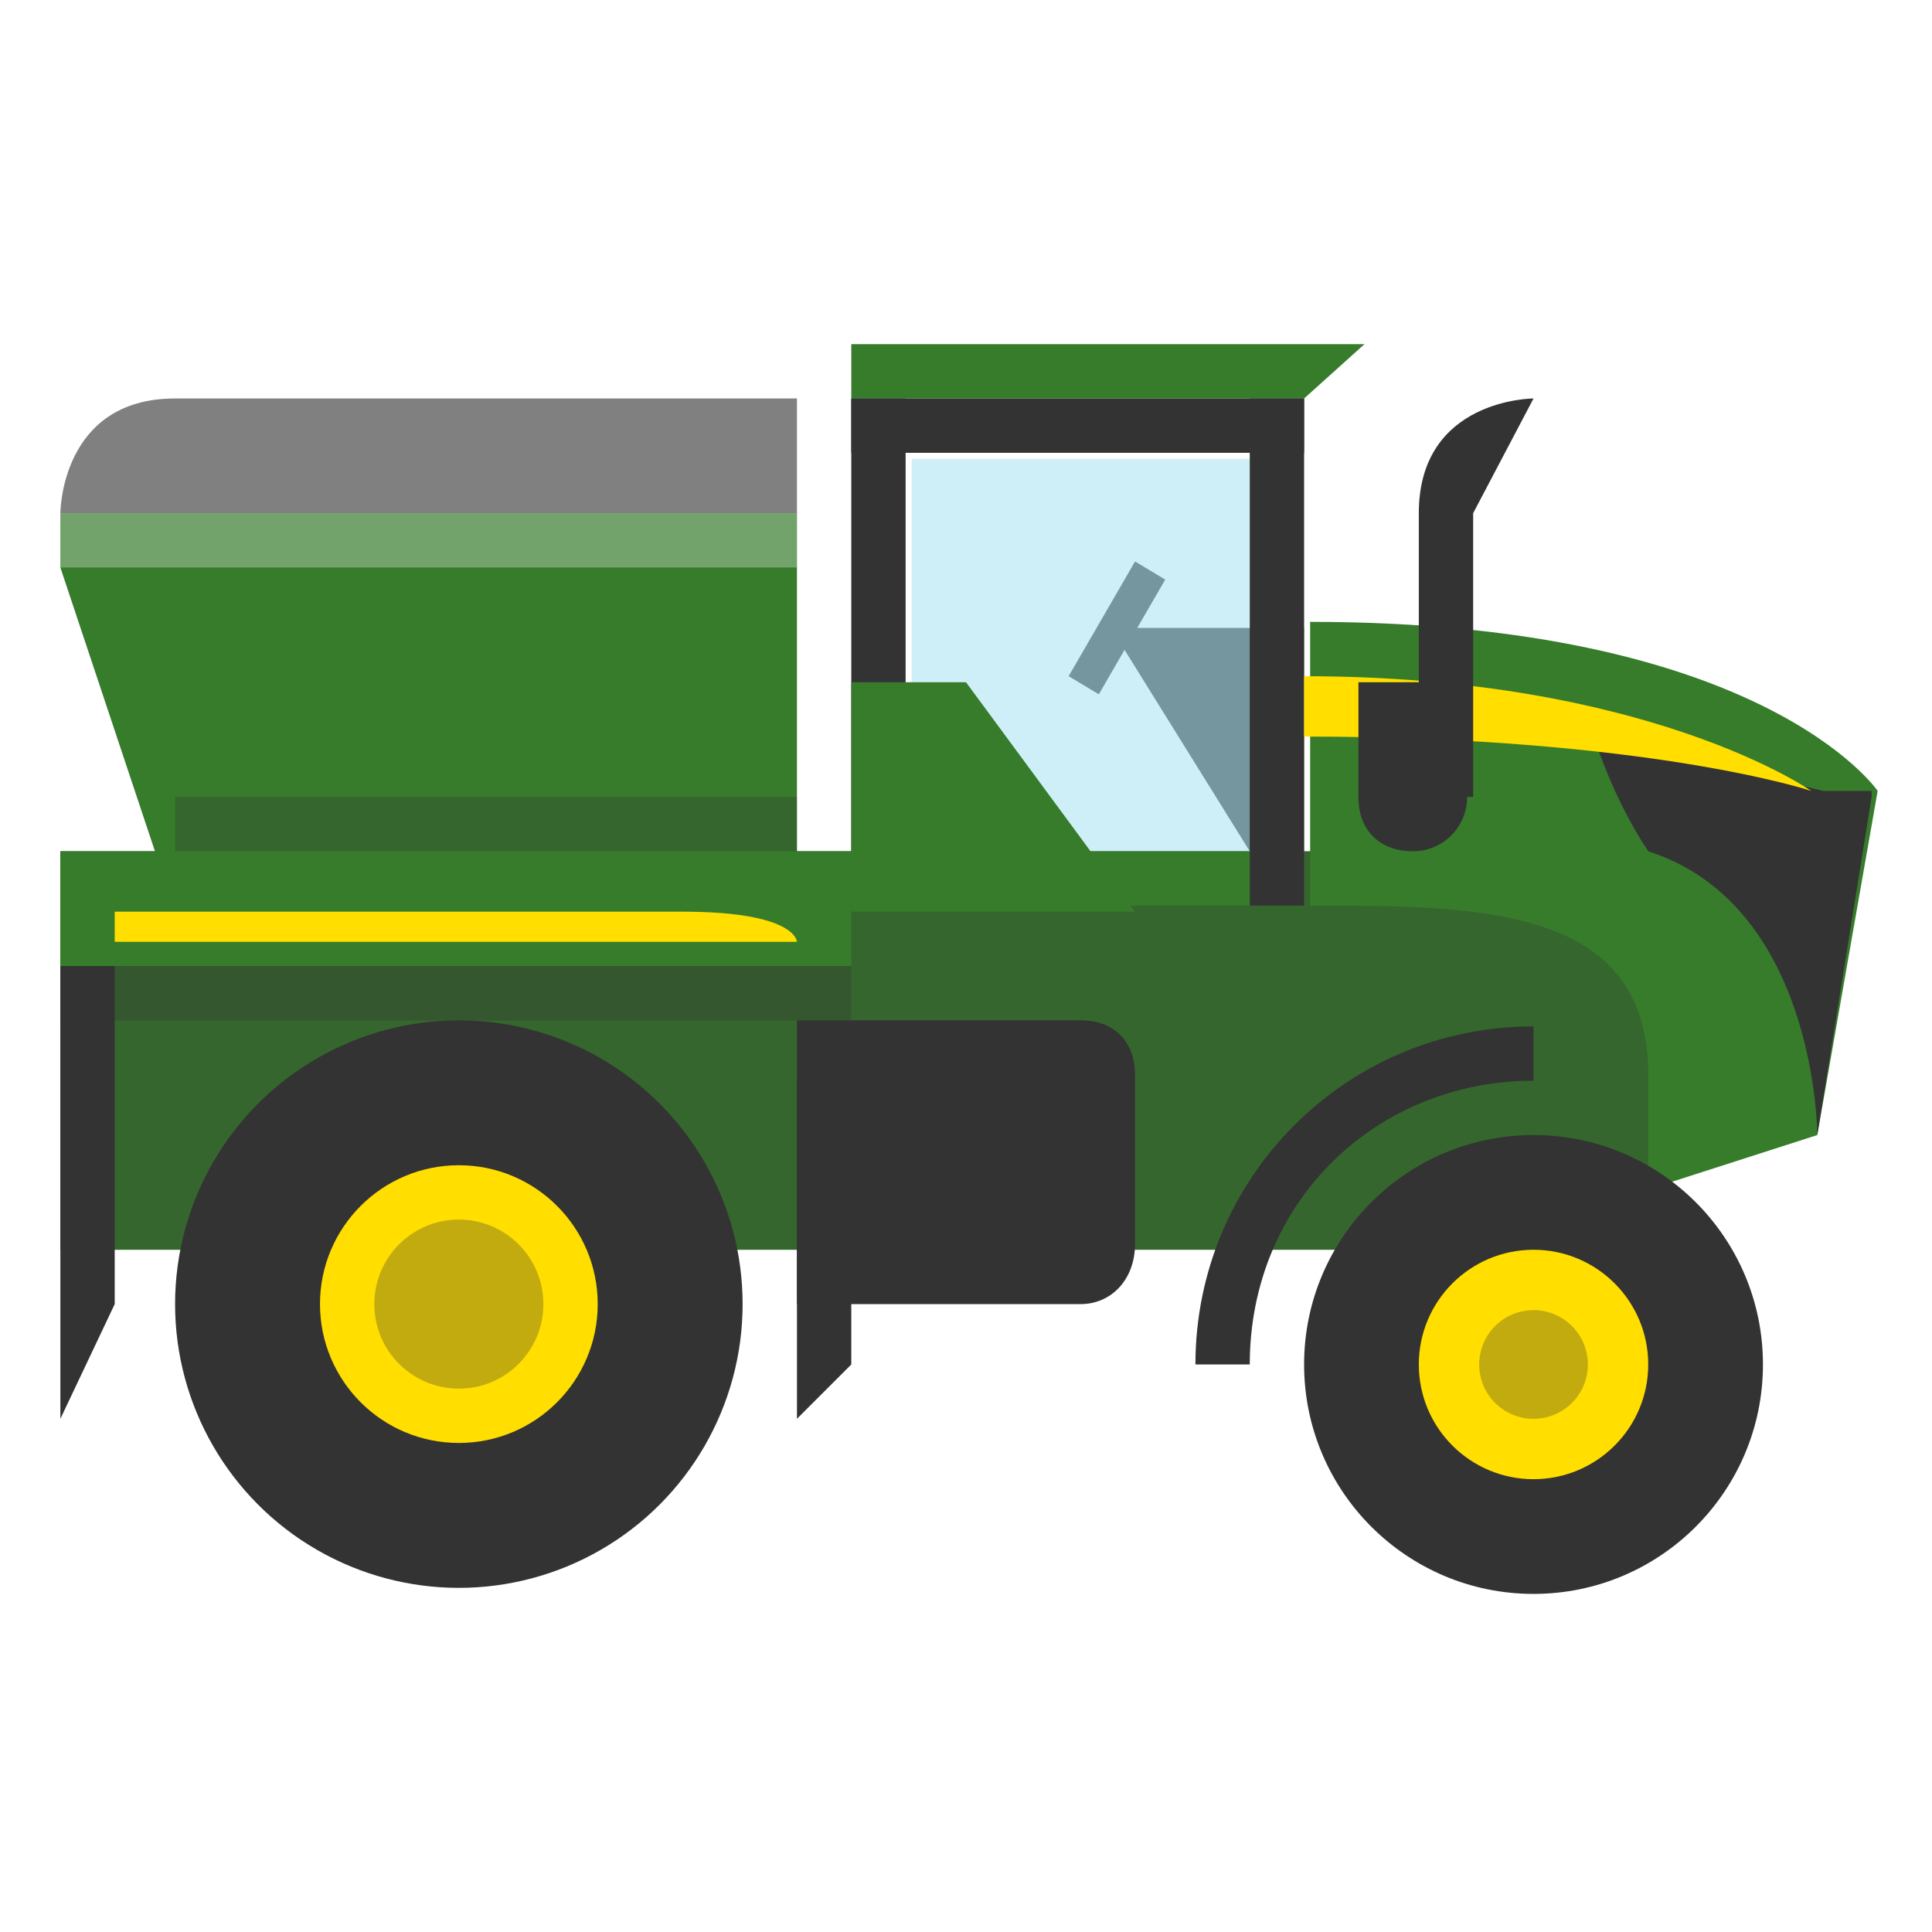 <svg data-icon-name="NutrientApplicationSpinnerSpreader" xmlns="http://www.w3.org/2000/svg" xml:space="preserve" id="nutrient-application-spinner-spreader__outline" x="0" y="0" version="1.1" viewBox="0 0 32 32" class="nutrient-application-spinner-spreader" style="background-image: none; background-position: 0% 0%; display: inline; fill: rgb(51, 51, 51); height: 65px; width: 65px;"><path d="M25.4 27.3c-2.3 0-4.2-1.6-4.6-3.8h-1c-.6 0-1-.4-1-1v-.1c-.3.1-.6.2-.9.2h-2.8c0 .2-.1.5-.3.6l-.9.9c-.2.2-.4.3-.7.3-.1 0-.3 0-.4-.1-.1 0-.2-.1-.2-.1-1 1.8-2.8 3-5 3-2.5 0-4.6-1.6-5.4-3.9l-.3.5c-.2.3-.5.6-.9.6H.8c-.5 0-.8-.4-.8-.9v-9.4c0-.6.4-1 1-1h.2L.1 9.8C0 9.7 0 9.5 0 9.4v-.9c0-1.2.8-2.9 2.9-2.9h10.3c0-.5.5-.9 1-.9h8.4c.4 0 .8.2.9.6.2.4.1.8-.2 1.1l-.7.6v.5c.4-1.4 1.8-2 2.8-2 .3 0 .7.2.9.5s.2.7 0 1l-.8 1.7v.9c4.8.7 6.2 2.7 6.4 3 .1.2.2.5.2.7L31 19c-.1.4-.3.7-.7.8l-1 .3c.5.7.7 1.6.7 2.5.1 2.6-2 4.7-4.6 4.7" class="outline" style="fill: rgb(255, 255, 255);"></path><path d="M15.1 7.6h5.6v6.6h-5.6z" class="quinary" style="fill: rgb(255, 255, 255);"></path><path d="M1 14.1v6.6h25.3l1.9-1.9 1.9-4.7z" class="primary" style="fill: rgb(54, 124, 43);"></path><path d="M1 14.1v6.6h25.3l1.9-1.9 1.9-4.7z" class="shadow" style="opacity: 0.3; fill: rgb(51, 51, 51);"></path><path d="M17.9 21.6h-4.7v-4.7h4.7c.6 0 .9.4.9.9v2.8c0 .6-.4 1-.9 1" class="quaternary" style="fill: rgb(51, 51, 51);"></path><path d="m14.1 22.6-.9.9v-5.6h.9z" class="quaternary" style="fill: rgb(51, 51, 51);"></path><path d="m19.3 9.6-.5-.3-1.1 1.9.5.3z" class="tertiary" style="fill: rgb(128, 128, 128);"></path><path d="M21.6 10.4v3.7h-.9l-2.3-3.7z" class="tertiary" style="fill: rgb(128, 128, 128);"></path><path d="M15.1 7.6h5.6v6.6h-5.6z" class="window" style="opacity: 0.3; fill: rgb(93, 201, 232);"></path><path d="M22.6 5.7h-8.5v.9h7.5z" class="primary" style="fill: rgb(54, 124, 43);"></path><path d="M14.1 6.6h.9v7.5h-.9z" class="quaternary" style="fill: rgb(51, 51, 51);"></path><path d="M14.1 6.6h7.5v.9h-7.5z" class="quaternary" style="fill: rgb(51, 51, 51);"></path><path d="M20.7 6.6h.9V15h-.9z" class="quaternary" style="fill: rgb(51, 51, 51);"></path><path d="m30.1 18.8-2.8.9v-1.9c0-2.8-2.8-2.8-5.6-2.8v-4.7c7.5 0 9.4 2.8 9.4 2.8z" class="primary" style="fill: rgb(54, 124, 43);"></path><path d="m31 13.2-.9 5.6s0-3.8-2.8-4.7c-.6-.9-.9-1.9-.9-1.9l3.8.9h.8zM20.7 22.6h-.9c0-3.1 2.5-5.6 5.6-5.6v.9c-2.6 0-4.7 2-4.7 4.7" class="quaternary" style="fill: rgb(51, 51, 51);"></path><path d="M1 14.1h13.1V16H1z" class="primary" style="fill: rgb(54, 124, 43);"></path><path d="M1 16h13.1v.9H1z" class="shadow" style="opacity: 0.3; fill: rgb(51, 51, 51);"></path><path d="M14.1 14.1h6.6v.9h-6.6z" class="primary" style="fill: rgb(54, 124, 43);"></path><path d="M18.8 15.1h-4.7v-3.8H16zM13.2 15.1H2.9L1 9.4v-.9h12.2z" class="primary" style="fill: rgb(54, 124, 43);"></path><path d="M13.2 8.5H1s0-1.9 1.9-1.9h10.3z" class="tertiary" style="fill: rgb(128, 128, 128);"></path><path d="M2.9 13.2h10.3v.9H2.9z" class="shadow" style="opacity: 0.3; fill: rgb(51, 51, 51);"></path><path d="M1 8.5h12.2v.9H1z" class="highlight" style="opacity: 0.3; fill: rgb(255, 255, 255);"></path><path d="M21.6 12.2c5.7 0 8.4.9 8.4.9s-2.7-1.9-8.4-1.9z" class="secondary" style="fill: rgb(255, 222, 0);"></path><path d="M1.9 21.6 1 23.5V16h.9z" class="quaternary" style="fill: rgb(51, 51, 51);"></path><path d="M1.9 15.1h9.4c1.9 0 1.9.5 1.9.5H1.9z" class="secondary" style="fill: rgb(255, 222, 0);"></path><path d="M25.4 6.6s-1.9 0-1.9 1.9v4.7h.9V8.5z" class="quaternary" style="fill: rgb(51, 51, 51);"></path><path d="M24.4 11.3h-1.9v1.9c0 .6.4.9.9.9s.9-.4.9-.9v-1.9z" class="quaternary" style="fill: rgb(51, 51, 51);"></path><circle cx="25.4" cy="22.6" r="3.8" class="quaternary" style="fill: rgb(51, 51, 51);"></circle><circle cx="25.4" cy="22.6" r="1.9" class="secondary" style="fill: rgb(255, 222, 0);"></circle><circle cx="25.4" cy="22.6" r=".9" class="shadow" style="opacity: 0.3; fill: rgb(51, 51, 51);"></circle><circle cx="7.6" cy="21.6" r="4.7" class="quaternary" style="fill: rgb(51, 51, 51);"></circle><circle cx="7.6" cy="21.6" r="2.3" class="secondary" style="fill: rgb(255, 222, 0);"></circle><circle cx="7.6" cy="21.6" r="1.4" class="shadow" style="opacity: 0.3; fill: rgb(51, 51, 51);"></circle></svg>